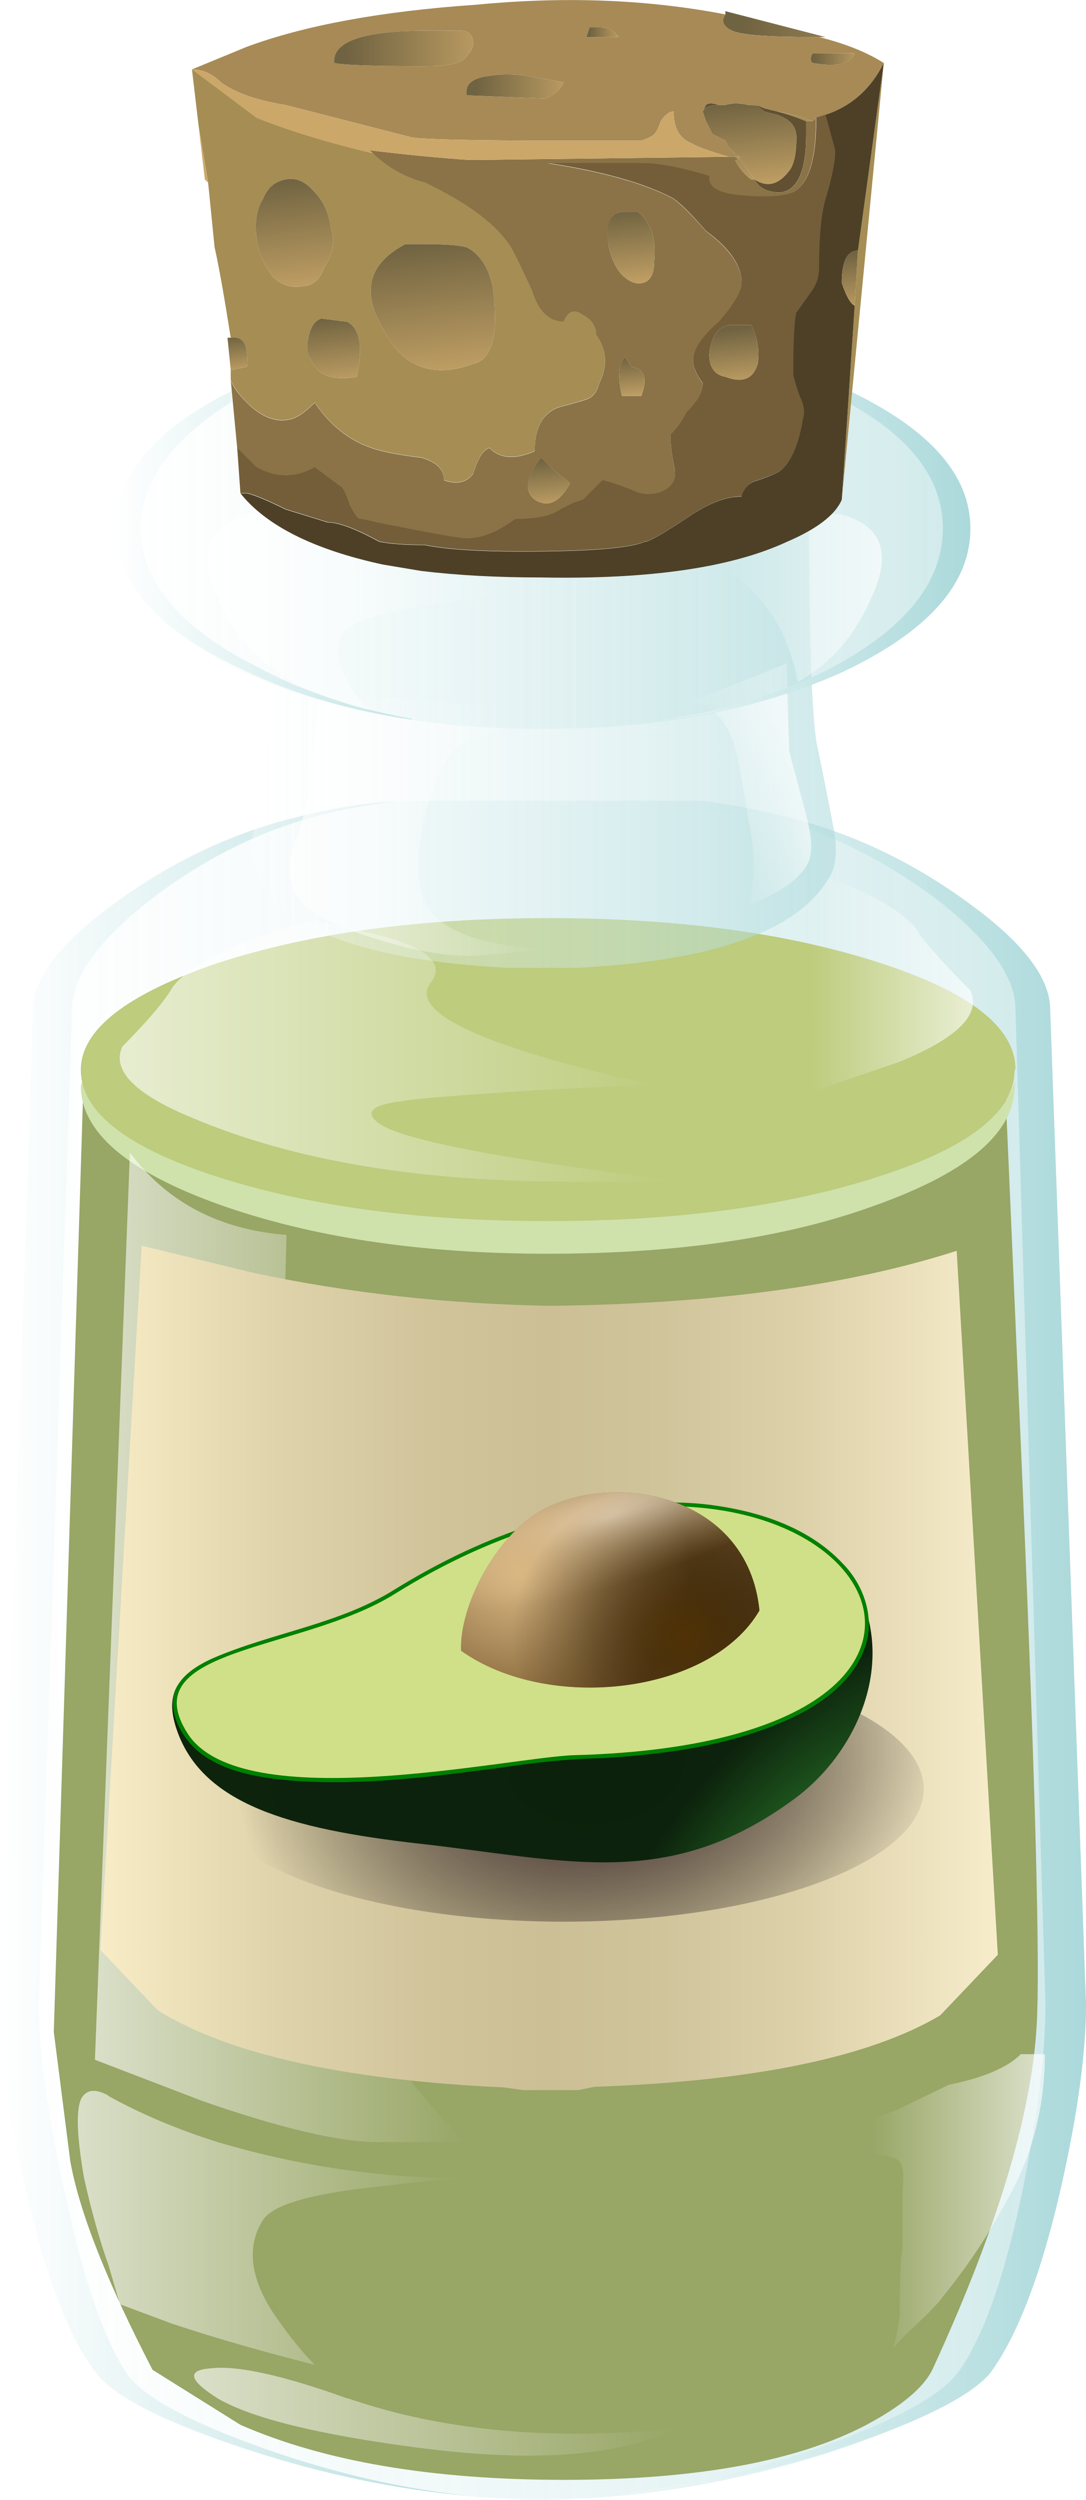 <?xml version="1.0" encoding="utf-8"?>
<!-- Generator: Adobe Illustrator 25.0.0, SVG Export Plug-In . SVG Version: 6.00 Build 0)  -->
<svg version="1.1"
	 id="svg2" xmlns:cc="http://creativecommons.org/ns#" xmlns:dc="http://purl.org/dc/elements/1.1/" xmlns:inkscape="http://www.inkscape.org/namespaces/inkscape" xmlns:ns1="http://sozi.baierouge.fr" xmlns:rdf="http://www.w3.org/1999/02/22-rdf-syntax-ns#" xmlns:sodipodi="http://sodipodi.sourceforge.net/DTD/sodipodi-0.dtd"
	 xmlns="http://www.w3.org/2000/svg" xmlns:xlink="http://www.w3.org/1999/xlink" x="0px" y="0px" viewBox="0 0 369.5 849.8"
	 style="enable-background:new 0 0 369.5 849.8;" xml:space="preserve">
<style type="text/css">
	.st0{fill-rule:evenodd;clip-rule:evenodd;fill:url(#path11_1_);}
	.st1{fill-rule:evenodd;clip-rule:evenodd;fill:#98A666;}
	.st2{fill-rule:evenodd;clip-rule:evenodd;fill:#CFE2AB;}
	.st3{fill-rule:evenodd;clip-rule:evenodd;fill:#BDCC7D;}
	.st4{fill-rule:evenodd;clip-rule:evenodd;fill:url(#path100_1_);}
	.st5{fill-rule:evenodd;clip-rule:evenodd;fill:url(#path107_1_);}
	.st6{fill-rule:evenodd;clip-rule:evenodd;fill:url(#path114_1_);}
	.st7{fill-rule:evenodd;clip-rule:evenodd;fill:url(#path121_1_);}
	.st8{fill-rule:evenodd;clip-rule:evenodd;fill:url(#path128_1_);}
	.st9{fill-rule:evenodd;clip-rule:evenodd;fill:url(#path135_1_);}
	.st10{fill-rule:evenodd;clip-rule:evenodd;fill:url(#path142_1_);}
	.st11{fill-rule:evenodd;clip-rule:evenodd;fill:url(#path149_1_);}
	.st12{fill-rule:evenodd;clip-rule:evenodd;fill:url(#path156_1_);}
	.st13{fill-rule:evenodd;clip-rule:evenodd;fill:url(#path163_1_);}
	.st14{fill-rule:evenodd;clip-rule:evenodd;fill:url(#path170_1_);}
	.st15{fill-rule:evenodd;clip-rule:evenodd;fill:url(#path177_1_);}
	.st16{fill-rule:evenodd;clip-rule:evenodd;fill:url(#path184_1_);}
	.st17{fill-rule:evenodd;clip-rule:evenodd;fill:url(#path191_1_);}
	.st18{fill-rule:evenodd;clip-rule:evenodd;fill:url(#path198_1_);}
	.st19{fill-rule:evenodd;clip-rule:evenodd;fill:url(#path205_1_);}
	.st20{fill-rule:evenodd;clip-rule:evenodd;fill:url(#path212_1_);}
	.st21{fill-rule:evenodd;clip-rule:evenodd;fill:#A78A56;}
	.st22{fill-rule:evenodd;clip-rule:evenodd;fill:url(#path221_1_);}
	.st23{fill-rule:evenodd;clip-rule:evenodd;fill:url(#path228_1_);}
	.st24{fill-rule:evenodd;clip-rule:evenodd;fill:#615031;}
	.st25{fill-rule:evenodd;clip-rule:evenodd;fill:#8B7347;}
	.st26{fill-rule:evenodd;clip-rule:evenodd;fill:#A58D54;}
	.st27{fill-rule:evenodd;clip-rule:evenodd;fill:url(#path241_1_);}
	.st28{fill-rule:evenodd;clip-rule:evenodd;fill:#735E39;}
	.st29{fill-rule:evenodd;clip-rule:evenodd;fill:#4D4027;}
	.st30{fill-rule:evenodd;clip-rule:evenodd;fill:url(#path252_1_);}
	.st31{fill-rule:evenodd;clip-rule:evenodd;fill:#CBA769;}
	.st32{fill-rule:evenodd;clip-rule:evenodd;fill:url(#path261_1_);}
	.st33{fill-rule:evenodd;clip-rule:evenodd;fill:url(#path268_1_);}
	.st34{fill-rule:evenodd;clip-rule:evenodd;fill:url(#path275_1_);}
	.st35{fill-rule:evenodd;clip-rule:evenodd;fill:url(#path282_1_);}
	.st36{fill-rule:evenodd;clip-rule:evenodd;fill:url(#path289_1_);}
	.st37{fill-rule:evenodd;clip-rule:evenodd;fill:url(#path296_1_);}
	.st38{fill-rule:evenodd;clip-rule:evenodd;fill:url(#path303_1_);}
	.st39{fill-rule:evenodd;clip-rule:evenodd;fill:url(#path310_1_);}
	.st40{fill-rule:evenodd;clip-rule:evenodd;fill:url(#path317_1_);}
	.st41{fill-rule:evenodd;clip-rule:evenodd;fill:url(#path324_1_);}
	.st42{fill-rule:evenodd;clip-rule:evenodd;fill:url(#path331_1_);}
	.st43{fill-rule:evenodd;clip-rule:evenodd;fill:url(#path352_1_);}
	.st44{fill-rule:evenodd;clip-rule:evenodd;fill:url(#path3607_1_);}
	.st45{opacity:0.99;fill-rule:evenodd;clip-rule:evenodd;fill:#0C220C;enable-background:new    ;}
	.st46{opacity:0.99;fill-rule:evenodd;clip-rule:evenodd;fill:#008000;enable-background:new    ;}
	.st47{opacity:0.99;fill-rule:evenodd;clip-rule:evenodd;fill:url(#path3597_1_);enable-background:new    ;}
	.st48{fill-rule:evenodd;clip-rule:evenodd;fill:#D0E088;}
	
		.st49{opacity:0.99;fill-rule:evenodd;clip-rule:evenodd;fill:#D9F362;filter:url(#Adobe_OpacityMaskFilter);enable-background:new    ;}
	.st50{mask:url(#mask3447_2_);fill:none;stroke:#00FD0A;stroke-width:16.359;stroke-linecap:round;stroke-linejoin:round;}
	.st51{fill-rule:evenodd;clip-rule:evenodd;fill:#755423;}
	.st52{fill-rule:evenodd;clip-rule:evenodd;fill:url(#path3633_1_);}
	.st53{fill-rule:evenodd;clip-rule:evenodd;fill:url(#path3815_1_);}
	.st54{fill-rule:evenodd;clip-rule:evenodd;fill:url(#path3623_1_);}
	.st55{fill-rule:evenodd;clip-rule:evenodd;fill:url(#path3861_1_);}
</style>
<sodipodi:namedview  bordercolor="#666666" borderopacity="1" gridtolerance="10" guidetolerance="10" id="namedview369" inkscape:current-layer="svg2" inkscape:cx="8.408" inkscape:cy="19.320253" inkscape:pageopacity="0" inkscape:pageshadow="2" inkscape:window-height="645" inkscape:window-maximized="0" inkscape:window-width="785" inkscape:window-x="0" inkscape:window-y="0" inkscape:zoom="6.1077403" objecttolerance="10" pagecolor="#ffffff" showgrid="false">
	</sodipodi:namedview>
<linearGradient id="path11_1_" gradientUnits="userSpaceOnUse" x1="569.919" y1="948.595" x2="992.168" y2="948.595" gradientTransform="matrix(0.85 0 0 0.85 -482.1 -245.306)">
	<stop  offset="0" style="stop-color:#FFFFFF;stop-opacity:0.298"/>
	<stop  offset="1" style="stop-color:#ABD9DB;stop-opacity:0.549"/>
</linearGradient>
<path id="path11" inkscape:connector-curvature="0" class="st0" d="M326.5,304.9c20.6,14.3,30.8,27.1,30.8,38.3l12.2,338.3
	c0,15.6-2.8,36.2-8.4,61.7c-6.8,29.9-15,51.1-24.3,63.6c-6.9,8.1-25.2,17.2-55.2,27.1c-33.6,10.6-67,15.9-100,15.9
	c-31.8-0.6-63.9-6.2-96.3-16.8c-28.6-9.3-46-18.1-52.3-26.2c-9.2-11.8-17.4-33-24.2-63.6c-5.5-24.9-8.4-45.5-8.4-61.7l11.2-338.3
	c0-11.2,10.3-24,30.9-38.3c18.7-13.1,38.3-22.1,58.9-27.1c12.5-3.1,22.4-5,29.9-5.6H238c7.5,0.6,17.4,2.5,29.9,5.6
	c20.5,5,40.2,14,58.8,27.1L326.5,304.9L326.5,304.9z"/>
<path id="path18" inkscape:connector-curvature="0" class="st1" d="M310.6,380.6c16.2-8.1,26.5-15.9,30.9-23.4l6.5,149.5
	c4.4,102.7,5.9,163.4,4.7,182.1c-1.8,30.6-13.7,69.5-35.5,116.8c-3.1,6.2-10.6,12.4-22.4,18.7C271.2,836.7,236.9,843,192,843
	s-81.6-6.2-110.2-18.7l-29.9-18.7c-15.5-29.9-24.9-53.6-28-71l-5.6-43.9l10.3-329l26.2,20.5c28,13.7,67.3,20.6,117.7,20.6
	c59.8,0,105.9-7.5,138.3-22.4L310.6,380.6z"/>
<path id="path20" inkscape:connector-curvature="0" class="st2" d="M345.2,366.5v2.8c0,15.6-15.6,29-46.7,40.2
	c-30.3,11.2-67.7,16.7-112.2,16.7c-43.5,0-80.9-5.7-112.2-16.9c-31-11.2-46.6-24.6-46.6-40.2l0.9-2.9c2.6,13.7,19.1,25.2,49.5,34.6
	c30.3,9.3,66.9,14,108.4,14c42.4,0,79-4.6,109.5-14c30.6-9.3,47.1-20.9,49.6-34.5L345.2,366.5z"/>
<path id="path27" inkscape:connector-curvature="0" class="st3" d="M345.2,363.7c0,14.3-15.6,26.5-46.7,36.4
	c-31,10-68.4,15-112.2,15c-43.5,0-80.9-5-112.2-15c-31-10-46.6-22.1-46.6-36.4c0-13.7,15.6-25.8,46.8-36.4
	c31.2-10.1,68.5-15.2,112.2-15.2s81,5,112.2,15s46.8,22.1,46.8,36.5L345.2,363.7z"/>
<linearGradient id="path100_1_" gradientUnits="userSpaceOnUse" x1="605.547" y1="947.418" x2="754.017" y2="947.418" gradientTransform="matrix(0.85 0 0 0.85 -482.1 -245.306)">
	<stop  offset="0" style="stop-color:#FFFFFF;stop-opacity:0.639"/>
	<stop  offset="1" style="stop-color:#FFFFFF;stop-opacity:0"/>
</linearGradient>
<path id="path100" inkscape:connector-curvature="0" class="st4" d="M44.2,391.8c12.5,16.8,30.3,26.2,53.3,28l-0.9,32.7
	c-1.9,29.9-5,64.2-9.3,102.8c-4.4,38.7,6.2,79.2,31.8,121.5c12.5,21.2,25.7,38.3,39.4,51.4h-29.9c-13.1,0-33-4.7-59.8-14l-36.5-14
	L44.2,391.8L44.2,391.8z"/>
<linearGradient id="path107_1_" gradientUnits="userSpaceOnUse" x1="567.5" y1="948.007" x2="781.263" y2="948.007" gradientTransform="matrix(0.85 0 0 0.85 -482.1 -245.306)">
	<stop  offset="0" style="stop-color:#FFFFFF"/>
	<stop  offset="1" style="stop-color:#ABD9DB"/>
</linearGradient>
<path id="path107" inkscape:connector-curvature="0" class="st5" d="M101.3,277.7c11.9-3,22.9-4.7,33.2-5.1
	c-8.1,0.7-17.3,2.3-27.6,5.1c-18.7,5-36.9,14-54.3,27.1c-18.7,14.3-28.1,27.1-28.1,38.3L13.2,681.5c0,15.6,2.8,36.2,8.4,61.7
	c6.2,29.9,13.3,51.1,21.5,63.6c5.6,8.1,21.8,16.8,48.6,26.2c22.9,7.9,45.4,13.1,67.7,15.4c-24.6-2.1-49.4-7.3-74.3-15.4
	c-28.6-9.3-46.1-18.1-52.3-26.2c-9.3-11.8-17.4-33-24.3-63.6C2.8,718.3,0,697.7,0,681.5l11.2-338.3c0-11.2,10.3-24,30.8-38.3
	c18.7-13.1,38.3-22.1,58.9-27.1h0.4V277.7z"/>
<linearGradient id="path114_1_" gradientUnits="userSpaceOnUse" x1="785.002" y1="947.948" x2="1001.625" y2="947.948" gradientTransform="matrix(0.85 0 0 0.85 -482.1 -245.306)">
	<stop  offset="0" style="stop-color:#FFFFFF"/>
	<stop  offset="1" style="stop-color:#ABD9DB"/>
</linearGradient>
<path id="path114" inkscape:connector-curvature="0" class="st6" d="M235.4,272.6c9.9,0.5,20.6,2.2,32.2,5.1
	c20.6,5,40.2,14,58.9,27.1c20.6,14.3,30.8,27.1,30.8,38.3l12.2,338.3c0,15.6-2.6,36.2-8.4,61.7c-6.8,29.9-15,51.1-24.2,63.6
	c-6.8,8.1-24.6,16.8-53.2,26.2c-25.9,8.1-51.5,13.3-76.6,15.4c22.7-2.3,45.7-7.5,69.2-15.4c26.8-9.3,43.3-18.1,49.5-26.2
	c8.7-11.8,16.2-33,22.4-63.6c5-24.9,7.5-45.5,7.5-61.7l-10.2-338.3c0-11.2-9.3-24-28-38.3c-18-13.1-36.4-22.1-55.1-27.1
	c-9.4-2.8-18.3-4.5-26.7-5.1L235.4,272.6L235.4,272.6z"/>
<linearGradient id="path121_1_" gradientUnits="userSpaceOnUse" x1="614.643" y1="708.83" x2="837.643" y2="708.83" gradientTransform="matrix(0.85 0 0 0.85 -482.1 -245.306)">
	<stop  offset="0" style="stop-color:#FFFFFF;stop-opacity:0.639"/>
	<stop  offset="1" style="stop-color:#FFFFFF;stop-opacity:0"/>
</linearGradient>
<path id="path121" inkscape:connector-curvature="0" class="st7" d="M230.3,401.7h-36.4c-51.1,0-93.8-7.1-128-21.5
	c-19.9-8.1-28-16.3-24.3-24.4c8.7-8.8,14.3-15.4,16.8-19.7c3.7-5.6,12.8-11.2,27.1-16.8c7.5-2.5,14.3-4.6,20.6-6.6l24.4,5.6
	c15.6,4.4,20.9,9.7,16,15.8c-7.5,10,17.4,21.6,74.8,34.6l-38.3,1.9c-28.7,1.8-43.9,3.1-45.8,3.7c-10.6,1.2-13.4,3.7-8.4,7.5
	c7.5,5.6,41.4,12.2,101.8,19.6L230.3,401.7z"/>
<linearGradient id="path128_1_" gradientUnits="userSpaceOnUse" x1="645.352" y1="1253.105" x2="837.783" y2="1253.105" gradientTransform="matrix(0.85 0 0 0.85 -482.1 -245.306)">
	<stop  offset="0" style="stop-color:#FFFFFF;stop-opacity:0.639"/>
	<stop  offset="1" style="stop-color:#FFFFFF;stop-opacity:0"/>
</linearGradient>
<path id="path128" inkscape:connector-curvature="0" class="st8" d="M118.1,815.2c32.4,11.2,69.8,14.6,112.2,10.3
	c-19.4,9.5-48.6,11.7-87.9,6.6c-33.6-4.4-56.4-9.9-68.2-16.7c-9.9-6.2-10.8-9.7-2.6-10.3c8.8-1.1,24.3,2.2,46.8,10.3L118.1,815.2z"
	/>
<linearGradient id="path135_1_" gradientUnits="userSpaceOnUse" x1="-4503.955" y1="-1347.558" x2="-4441.278" y2="-1347.558" gradientTransform="matrix(-0.85 0 0 -0.85 -3499.271 -812.574)">
	<stop  offset="0" style="stop-color:#FFFFFF;stop-opacity:0.639"/>
	<stop  offset="1" style="stop-color:#FFFFFF;stop-opacity:0"/>
</linearGradient>
<path id="path135" inkscape:connector-curvature="0" class="st9" d="M312.5,317c3.1,4.4,9,11,17.7,19.7c3.7,8.1-4.4,16.2-24.3,24.3
	l-32.7,11.2c5-13.9,5-27.9,0-42.2c-5-14.3-13.7-25.3-26.2-32.8l18.7-3.7l20.6,6.5c13.6,5.6,22.4,11.2,26.2,16.8L312.5,317z"/>
<linearGradient id="path142_1_" gradientUnits="userSpaceOnUse" x1="598.509" y1="1179.575" x2="752.427" y2="1179.575" gradientTransform="matrix(0.85 0 0 0.85 -482.1 -245.306)">
	<stop  offset="0" style="stop-color:#FFFFFF;stop-opacity:0.639"/>
	<stop  offset="1" style="stop-color:#FFFFFF;stop-opacity:0"/>
</linearGradient>
<path id="path142" inkscape:connector-curvature="0" class="st10" d="M36.7,712.4c11.2,6.2,23.7,11.5,37.4,15.8
	c27.4,8.1,55.2,12.2,83.2,12.2c-13.7,1.2-25.5,2.5-35.5,3.7c-19.3,2.5-30.2,6.2-32.7,11.2c-5.5,9.3-3.7,20.6,5.7,33.6
	c4.4,6.2,8.5,11.2,12.3,15c-17.4-4.4-33.6-9-48.6-14l-17.7-6.6l-3.8-13c-3.1-8.7-5.9-18.7-8.4-29.9c-2.5-14.3-2.8-23.4-0.9-27.1
	c1.8-3.1,4.9-3.3,9.3-0.9L36.7,712.4z"/>
<linearGradient id="path149_1_" gradientUnits="userSpaceOnUse" x1="-4532.545" y1="-1836.382" x2="-4465.468" y2="-1836.382" gradientTransform="matrix(-0.85 0 0 -0.85 -3499.271 -812.574)">
	<stop  offset="0" style="stop-color:#FFFFFF;stop-opacity:0.639"/>
	<stop  offset="1" style="stop-color:#FFFFFF;stop-opacity:0"/>
</linearGradient>
<path id="path149" inkscape:connector-curvature="0" class="st11" d="M347.1,698.3h8.4c0,19.4-5,37.1-15,53.3
	c-5,9.3-11.5,19-19.6,29c-1.8,2.6-6.2,7-13,13.2c-1.5,1.7-3.1,3.3-4.2,4.6c1.1-3.1,1.8-6.8,2.4-11.2c0-11.2,0.3-18.9,0.9-23.3v-18.7
	c0.6-5.5,0.3-9-0.9-10.3c-0.6-1.1-3.7-2.2-9.4-2.7c-13.7,1.3-24,1.3-30.8,0c4.4-3.1,10.9-5.9,19.6-8.4c4.4-1.3,11-3.4,19.7-6.6
	l17.6-8.5c11.9-2.4,19.9-5.9,24.3-10.2V698.3z"/>
<linearGradient id="path156_1_" gradientUnits="userSpaceOnUse" x1="668.664" y1="562.301" x2="895.623" y2="562.301" gradientTransform="matrix(0.85 0 0 0.85 -482.1 -245.306)">
	<stop  offset="0" style="stop-color:#FFFFFF;stop-opacity:0.298"/>
	<stop  offset="1" style="stop-color:#ABD9DB;stop-opacity:0.549"/>
</linearGradient>
<path id="path156" inkscape:connector-curvature="0" class="st12" d="M177,136.6l7.5,0.9l7.5-0.9c23.7,0,43.6,2.8,59.8,8.4
	c15.6,5.6,23.4,12.1,23.4,19.6c0,49.2,0.9,78.8,2.8,88.8c1.9,8.7,3.7,18.1,5.6,28c1.3,6.8,0.9,12.1-0.9,15.9
	c-10,18.7-38.6,29.2-86,31.7h-24.3c-48.6-2.6-77-13.2-85-31.9c-1.9-3.7-2.2-9-0.9-15.9c1.9-10,3.4-19.3,4.7-28
	c1.9-10,2.8-39.6,2.8-88.8c0-7.5,7.8-14.1,23.4-19.7c16.2-5.6,36.1-8.4,59.8-8.4L177,136.6z"/>
<linearGradient id="path163_1_" gradientUnits="userSpaceOnUse" x1="684.938" y1="618.382" x2="785.002" y2="618.382" gradientTransform="matrix(0.85 0 0 0.85 -482.1 -245.306)">
	<stop  offset="0" style="stop-color:#FFFFFF;stop-opacity:0.639"/>
	<stop  offset="1" style="stop-color:#FFFFFF;stop-opacity:0"/>
</linearGradient>
<path id="path163" inkscape:connector-curvature="0" class="st13" d="M105,271.2l3.7-35.5l66.4,4.7c-2.5,5-7.5,8.7-15,11.2
	c-5.6,1.3-10.3,8.1-14,20.6c-3.7,11.8-4.7,22.1-2.8,30.8c2.5,11.9,17.1,18.4,43.9,19.7l-20.6,1.8c-10,1.3-22.1-0.3-36.5-4.7
	c-15-4.4-24.4-9-28.1-14c-3.1-3.7-4.2-8.7-2.9-15c2.5-7.5,4.4-14,5.6-19.6L105,271.2z"/>
<linearGradient id="path170_1_" gradientUnits="userSpaceOnUse" x1="-4020.141" y1="-2037.623" x2="-3984.337" y2="-2037.623" gradientTransform="matrix(-0.809 0.261 -0.261 -0.809 -3513.597 -335.669)">
	<stop  offset="0" style="stop-color:#FFFFFF;stop-opacity:0.639"/>
	<stop  offset="1" style="stop-color:#FFFFFF;stop-opacity:0"/>
</linearGradient>
<path id="path170" inkscape:connector-curvature="0" class="st14" d="M267.6,225.4l0.9,29.9l5.7,21.5c2.4,8.7,2.4,14.6,0,17.8
	c-3.1,5-9.7,9.3-19.6,13.1c2.5-8.7,2.5-18.4,0-29c-1.8-11.7-3.4-20.2-4.6-25.1c-3.1-9.3-8.1-14.3-15-15l32.8-13.1L267.6,225.4z"/>
<linearGradient id="path177_1_" gradientUnits="userSpaceOnUse" x1="613.647" y1="512.301" x2="954.965" y2="512.301" gradientTransform="matrix(0.85 0 0 0.85 -482.1 -245.306)">
	<stop  offset="0" style="stop-color:#FFFFFF;stop-opacity:0.298"/>
	<stop  offset="1" style="stop-color:#ABD9DB;stop-opacity:0.549"/>
</linearGradient>
<path id="path177" inkscape:connector-curvature="0" class="st15" d="M289.1,132.9c27.4,13.1,41.1,28.6,41.1,46.7
	c0,18.7-14.3,34.9-43,48.6c-28.7,13.1-62.9,19.6-102.8,19.6s-74.1-6.6-102.8-19.7c-28-13.7-42.1-29.9-42.1-48.6
	c0-18,13.1-33.6,39.3-46.7l0.9,7.5v0.9l0.9,10.1v0.9l0.9,13.1v0.9l0.9,1.8l7.5,7.5h0.9l2.9,1.9l0.9,0.9l11.2,5.6l5.5,1.9h1.9
	l8.4,2.8l6.5,0.9l10.3,2.8h3.7l8.4,0.9l3.7,0.9l10.3,1h3.7c6.8,0,12.1,0.3,15.8,0.9c36.1,0.7,63.8-3.7,83.1-13.1
	c10-4.3,16.3-9,18.7-14v-7.5l3-28.9L289.1,132.9z"/>
<linearGradient id="path184_1_" gradientUnits="userSpaceOnUse" x1="784.562" y1="510.889" x2="955.661" y2="510.889" gradientTransform="matrix(0.85 0 0 0.85 -482.1 -245.306)">
	<stop  offset="0" style="stop-color:#FFFFFF"/>
	<stop  offset="1" style="stop-color:#ABD9DB"/>
</linearGradient>
<path id="path184" inkscape:connector-curvature="0" class="st16" d="M287.2,228.2c-18.6,8.5-39.6,14.1-63.1,16.8
	c20.9-3,39.8-8.7,56.5-16.8c26.8-13.7,40.2-29.9,40.2-48.6c0-16.8-11-31.1-32.8-43l1-3.7c27.4,13.1,41.1,28.7,41.1,46.7
	C330.3,198.3,315.9,214.5,287.2,228.2L287.2,228.2z"/>
<linearGradient id="path191_1_" gradientUnits="userSpaceOnUse" x1="613.463" y1="510.654" x2="777.305" y2="510.654" gradientTransform="matrix(0.85 0 0 0.85 -482.1 -245.306)">
	<stop  offset="0" style="stop-color:#FFFFFF"/>
	<stop  offset="1" style="stop-color:#ABD9DB"/>
</linearGradient>
<path id="path191" inkscape:connector-curvature="0" class="st17" d="M140,244.6c-22.5-3.3-42.6-9.4-60.3-18.3
	c-26.8-13.1-40.2-28.6-40.2-46.7s13.1-33.6,39.3-46.7v3.7c-20.6,13-30.9,27.3-30.9,42.9c0,18,13,33.6,38.5,46.6
	c15.6,8.6,33.5,14.6,53.8,18.3L140,244.6z"/>
<linearGradient id="path198_1_" gradientUnits="userSpaceOnUse" x1="650.85" y1="533.372" x2="766.309" y2="533.372" gradientTransform="matrix(0.85 0 0 0.85 -482.1 -245.306)">
	<stop  offset="0" style="stop-color:#FFFFFF;stop-opacity:0.639"/>
	<stop  offset="1" style="stop-color:#FFFFFF;stop-opacity:0"/>
</linearGradient>
<path id="path198" inkscape:connector-curvature="0" class="st18" d="M168.6,195.5l0.9,6.6c-12.4,1.9-22.4,3.4-29.9,4.7
	c-13.7,2.5-21.5,5.6-23.4,9.3c-3.1,6.8,0,15.3,9.3,25.2c-1.9,0-7.5-1.8-16.8-5.6c-16.8-6.2-28.4-17.2-34.6-32.7
	c-6.8-15-3.3-24.3,10.3-28c2-0.6,5.1,0.3,9.5,2.8c7.5,3.7,15.8,7.3,25.3,10.3c18.7,6.8,35.2,9.5,49.6,7.5L168.6,195.5z"/>
<linearGradient id="path205_1_" gradientUnits="userSpaceOnUse" x1="919.814" y1="527.784" x2="857.796" y2="527.784" gradientTransform="matrix(0.85 0 0 0.85 -482.1 -245.306)">
	<stop  offset="0" style="stop-color:#FFFFFF;stop-opacity:0.639"/>
	<stop  offset="1" style="stop-color:#FFFFFF;stop-opacity:0"/>
</linearGradient>
<path id="path205" inkscape:connector-curvature="0" class="st19" d="M286.3,174.9c13.7,3.7,17.2,13.1,10.3,28
	c-5.6,13.1-14,22.7-25.2,29c-3.3-18.7-13-32.4-29-41.1l9.2-2.8c8.7-3.1,17.2-6.6,25.2-10.3c3.7-2.5,6.8-3.4,9.3-2.8L286.3,174.9z"/>
<linearGradient id="path212_1_" gradientUnits="userSpaceOnUse" x1="-3877.537" y1="-242.977" x2="-3803.864" y2="-242.977" gradientTransform="matrix(-1 0 0 -1 -3551.043 -234.778)">
	<stop  offset="0" style="stop-color:#C1A064"/>
	<stop  offset="1" style="stop-color:#706341"/>
</linearGradient>
<path id="path212" inkscape:connector-curvature="0" class="st20" d="M278.7,12.6h-1.1c-16.1,0-25.6-0.7-28.6-2.2s-3.7-3.3-2.2-5.5
	V3.8l34.1,8.8H278.7z"/>
<path id="path214" inkscape:connector-curvature="0" class="st21" d="M65.3,23.6L84,15.9c19.8-7.3,45.8-12.1,78.1-14.3
	c30.1-2.9,58.3-1.8,84.7,3.3c-1.5,2.2-0.7,4,2.2,5.5s12.4,2.2,28.6,2.2h1.1c8.8,2.2,16.1,5.1,22,8.8c-4.4,8.8-11,14.7-19.8,17.6
	l-3.3,1.1l-1.1,1.1c-3.7-1.5-7.7-2.6-12.1-3.3l-4.4-1.1c-1.4-0.7-2.9-1.1-4.4-1.1h-1.1c-2.9-0.7-5.5-0.7-7.7,0h-2.2
	c-2.2-0.7-3.7-0.7-4.4,0l-1.1,2.2l1.1,3.3l2.2,4.4l4.4,2.2l1.1,2.2l2.2,2.2c0.7,0.7,1.5,1.1,2.2,1.1h-4.4
	c-7.3-2.2-11.4-3.7-12.1-4.4c-4.4-1.5-6.6-5.1-6.6-11c-1.5,0-2.9,1.1-4.4,3.3c-0.7,2.2-1.5,3.7-2.2,4.4s-2.2,1.5-4.4,2.2h-27.5
	c-29.3,0-46.2-0.4-50.6-1.1l-42.9-11c-9.5-1.5-16.9-4-22-7.7C72.3,25.1,69,23.6,65.3,23.6z M276.5,18.1c-0.7,1.5-0.7,2.6,0,3.3
	c8,1.5,12.8,0.4,14.3-3.3H276.5z M210.5,12.6c-1.5-2.2-3.7-3.3-6.6-3.3h-3.3l-1.1,3.3H210.5z M166.5,25.8c-5.9,0.7-8.4,2.9-7.7,6.6
	l26.4,1.1c2.9-0.7,5.1-2.6,6.6-5.5l-12.1-2.2C174.6,25.1,170.2,25.1,166.5,25.8z M145.6,10.4c-22,0-32.6,3.7-31.9,11
	c2.9,0.7,13.2,1.1,30.8,1.1c6.6,0,11-0.7,13.2-2.2c2.2-2.2,3.3-4,3.3-5.5c0-2.9-1.5-4.4-4.4-4.4H145.6z"/>
<linearGradient id="path221_1_" gradientUnits="userSpaceOnUse" x1="-3844.549" y1="-254.852" x2="-3828.055" y2="-254.852" gradientTransform="matrix(-1 0 0 -1 -3551.043 -234.778)">
	<stop  offset="0" style="stop-color:#C1A064"/>
	<stop  offset="1" style="stop-color:#706341"/>
</linearGradient>
<path id="path221" inkscape:connector-curvature="0" class="st22" d="M276.5,18.1h14.3c-1.5,3.7-6.2,4.8-14.3,3.3
	C275.7,20.7,275.7,19.6,276.5,18.1z"/>
<linearGradient id="path228_1_" gradientUnits="userSpaceOnUse" x1="-1963.591" y1="1691.389" x2="-1933.726" y2="1691.389" gradientTransform="matrix(-0.11 -0.994 0.994 -0.11 -1639.779 -1701.955)">
	<stop  offset="0" style="stop-color:#C1A064"/>
	<stop  offset="1" style="stop-color:#706341"/>
</linearGradient>
<path id="path228" inkscape:connector-curvature="0" class="st23" d="M255.6,35.7c1.5,0.1,3,0.8,4.4,2.2l4.4,1.1
	c4.4,1.5,6.6,4,6.6,7.7c0,5.1-0.7,8.8-2.2,11c-3.7,5.1-7.7,6.2-12.1,3.3l-5.5-7.7h1.1c-0.8,0-1.5-0.4-2.2-1.1l-2.2-2.2l-1.1-2.2
	l-4.4-2.2l-2.2-4.4l-1.1-3.3c0.8-1.5,2.6-2.2,5.5-2.2h2.2c2.2-0.7,4.8-0.7,7.7,0C254.5,35.7,255.6,35.7,255.6,35.7z"/>
<path id="path230" inkscape:connector-curvature="0" class="st24" d="M239.1,37.9l1.1-2.2c0.7-0.7,2.2-0.7,4.4,0
	C241.7,35.7,239.8,36.4,239.1,37.9z M264.4,37.9c2.9,0.7,6.2,1.8,9.9,3.3v4.4c0,12.4-2.9,19.1-8.8,19.8c-4.4,0-7.3-1.5-8.8-4.4
	c4.4,2.9,8.4,1.8,12.1-3.3c1.5-2.2,2.2-5.9,2.2-11c0-3.7-2.2-6.2-6.6-7.7l-4.4-1.1c-1.4-1.4-2.9-2.1-4.4-2.2c1.5,0,3,0.4,4.4,1.1
	C260,36.8,264.4,37.9,264.4,37.9z"/>
<path id="path232" inkscape:connector-curvature="0" class="st25" d="M274.3,41.2h2.2l1.1-1.1v1.1c0,13.2-2.6,21.3-7.7,24.2
	c-3.7,1.5-9.5,1.8-17.6,1.1c-8.1-0.7-11.7-2.9-11-6.6c-9.5-2.9-17.2-4.4-23.1-4.4h-31.9c19,2.9,33.4,7,42.9,12.1
	c2.9,2.2,6.6,5.9,11,11c8,5.9,12.1,11.7,12.1,17.6c0,2.9-2.6,7.3-7.7,13.2c-5.9,5.1-8.8,9.5-8.8,13.2c0,2.2,1.1,4.8,3.3,7.7
	c0,2.9-1.8,6.2-5.5,9.9c-1.5,2.9-3.3,5.5-5.5,7.7c0,2.9,0.4,6.2,1.1,9.9c1.5,5.1-0.4,8.4-5.5,9.9c-2.9,0.7-5.9,0.4-8.8-1.1
	c-3.7-1.5-6.9-2.6-9.9-3.3l-6.6,6.6l-3.3,1.1l-4.4,2.2c-2.9,2.2-8.1,3.3-15.4,3.3c-5.9,4.4-11.4,6.6-16.5,6.6
	c-2.2,0-12.4-1.8-30.8-5.5c-2.9-0.7-4.8-1.1-5.5-1.1s-1.8-1.5-3.3-4.4c-1.5-4.4-2.6-6.6-3.3-6.6l-8.8-6.6c-6.6,3.7-13.2,3.7-19.8,0
	l-6.6-6.6l-2.2-23.1c0.7,2.2,2.6,4.8,5.5,7.7c5.1,5.1,10.3,7,15.4,5.5c2.2-0.7,4.8-2.6,7.7-5.5c5.9,8.8,13.6,14.3,23.1,16.5
	c2.9,0.7,7.3,1.5,13.2,2.2c5.1,1.5,7.7,4,7.7,7.7c4.4,1.5,7.7,0.7,9.9-2.2c1.5-5.1,3.3-8.1,5.5-8.8c3.7,3.7,8.8,4,15.4,1.1
	c0-8.8,3.3-13.9,9.9-15.4c2.9-0.7,5.5-1.5,7.7-2.2s3.7-2.6,4.4-5.5c2.9-5.9,2.6-11.4-1.1-16.5c0-2.9-1.5-5.1-4.4-6.6
	c-2.9-2.2-5.1-1.5-6.6,2.2c-5.1,0-8.8-3.7-11-11c-4.4-9.5-7-14.7-7.7-15.4c-5.1-7.3-14.7-14.3-28.6-20.9c-5.9-1.5-11.4-4.4-16.5-8.8
	l-1.1-1.1l-1.1-1.1c12.5,1.5,23.8,2.6,34.1,3.3l88-1.1h2.2l1.1,1.1h-1.1c1.5,2.9,3.3,5.1,5.5,6.6h1.1c1.5,2.9,4.4,4.4,8.8,4.4
	c5.9-0.7,8.8-7.3,8.8-19.8C274.3,45.6,274.3,41.2,274.3,41.2z M212.7,72c-5.1,0-6.9,4-5.5,12.1c1.5,6.6,4.4,10.6,8.8,12.1
	c4.4,0.7,6.6-1.8,6.6-7.7c0.7-7.3-1.1-12.8-5.5-16.5H212.7z M184.1,155.5c-5.1,6.6-5.9,11.4-2.2,14.3c4.4,2.9,8.4,1.1,12.1-5.5
	c-0.7-0.7-2.6-2.2-5.5-4.4L184.1,155.5z M211.6,134.6h6.6c2.2-5.9,1.1-9.2-3.3-9.9l-2.2-3.3C210.5,123.7,210.1,128,211.6,134.6z"/>
<path id="path234" inkscape:connector-curvature="0" class="st26" d="M276.5,41.2h-2.2c-3.7-1.5-7-2.6-9.9-3.3
	C268.8,38.6,272.8,39.7,276.5,41.2z M78.5,129.1v-3.3l5.5-1.1c0.7-7.3-1.1-10.6-5.5-9.9c-2.2-13.9-4-24.2-5.5-30.8l-2.2-22
	l-3.3-19.8l-2.2-18.7l22,16.5c11,4.4,24.2,8.4,39.6,12.1l1.1,1.1c5.1,4.4,10.6,7.3,16.5,8.8c13.9,6.6,23.4,13.6,28.6,20.9
	c0.7,0.7,3.3,5.9,7.7,15.4c2.2,7.3,5.9,11,11,11c1.5-3.7,3.7-4.4,6.6-2.2c2.9,1.5,4.4,3.7,4.4,6.6c3.7,5.1,4,10.6,1.1,16.5
	c-0.7,2.9-2.2,4.8-4.4,5.5s-4.8,1.5-7.7,2.2c-6.6,1.5-9.9,6.6-9.9,15.4c-6.6,2.9-11.7,2.6-15.4-1.1c-2.2,0.7-4,3.7-5.5,8.8
	c-2.2,2.9-5.5,3.7-9.9,2.2c0-3.7-2.6-6.2-7.7-7.7c-5.9-0.7-10.3-1.5-13.2-2.2c-9.5-2.2-17.2-7.7-23.1-16.5c-2.9,2.9-5.5,4.8-7.7,5.5
	c-5.1,1.5-10.3-0.4-15.4-5.5C81.1,133.9,79.3,131.3,78.5,129.1z M251.2,53.3v1.1l-1.1-1.1H251.2z M300.7,21.4l-14.3,148.4l4.4-66
	l1.1-18.7C291.9,85.2,300.7,21.4,300.7,21.4z M89.5,67.6c-2.2,3.7-2.9,8.1-2.2,13.2c0.7,5.1,2.6,9.5,5.5,13.2c2.9,2.9,6.2,4,9.9,3.3
	c3.7,0,6.2-2.2,7.7-6.6c2.9-4.4,3.7-8.8,2.2-13.2c-0.7-5.1-2.6-9.2-5.5-12.1c-2.9-3.7-6.2-5.1-9.9-4.4C93.6,61.7,91,63.9,89.5,67.6z
	 M106,122.6c2.2,5.1,7.3,6.9,15.4,5.5c2.2-10.3,1.1-16.5-3.3-18.7l-8.8-1.1c-2.2,0.7-3.7,2.9-4.4,6.6
	C104.2,117.8,104.6,120.4,106,122.6z M137.9,83c-12.5,6.6-15,16.1-7.7,28.6c6.6,13.2,16.9,17.2,30.8,12.1c6.6-1.5,8.8-10.3,6.6-26.4
	c-1.5-6.6-4.4-11-8.8-13.2c-2.2-0.7-6.9-1.1-14.3-1.1H137.9z"/>
<linearGradient id="path241_1_" gradientUnits="userSpaceOnUse" x1="-1964.317" y1="1688.028" x2="-1934.451" y2="1688.028" gradientTransform="matrix(-0.11 -0.994 0.994 -0.11 -1639.779 -1701.955)">
	<stop  offset="0" style="stop-color:#C1A064"/>
	<stop  offset="1" style="stop-color:#706341"/>
</linearGradient>
<path id="path241" inkscape:connector-curvature="0" class="st27" d="M251.2,54.4v-1.1l5.5,7.7h-1.1c-2.2-1.5-4-3.7-5.5-6.6
	C250.1,54.4,251.2,54.4,251.2,54.4z"/>
<path id="path243" inkscape:connector-curvature="0" class="st28" d="M81.8,167.6l-1.1-15.4l6.6,6.6c6.6,3.7,13.2,3.7,19.8,0
	l8.8,6.6c0.7,0,1.8,2.2,3.3,6.6c1.5,2.9,2.6,4.4,3.3,4.4s2.6,0.4,5.5,1.1c18.3,3.7,28.6,5.5,30.8,5.5c5.1,0,10.6-2.2,16.5-6.6
	c7.3,0,12.4-1.1,15.4-3.3l4.4-2.2l3.3-1.1l6.6-6.6c2.9,0.7,6.2,1.8,9.9,3.3c2.9,1.5,5.8,1.8,8.8,1.1c5.1-1.5,7-4.8,5.5-9.9
	c-0.7-3.7-1.1-7-1.1-9.9c2.2-2.2,4-4.8,5.5-7.7c3.7-3.7,5.5-6.9,5.5-9.9c-2.2-2.9-3.3-5.5-3.3-7.7c0-3.7,2.9-8.1,8.8-13.2
	c5.1-5.9,7.7-10.3,7.7-13.2c0-5.9-4-11.7-12.1-17.6c-4.4-5.1-8-8.8-11-11c-9.5-5.1-23.8-9.2-42.8-12.1h31.9c5.8,0,13.5,1.5,23.1,4.4
	c-0.7,3.7,2.9,5.9,11,6.6c8,0.7,13.9,0.4,17.6-1.1c5.1-2.9,7.7-11,7.7-24.2V40l3.3-1.1l3.3,12.1c0,3.7-1.1,9.2-3.3,16.5
	c-1.4,5.1-2.2,12.8-2.2,23.1c0,2.9-0.7,5.5-2.2,7.7l-5.5,7.7c-0.7,2.2-1.1,9.2-1.1,20.9c0,0.7,0.7,3.3,2.2,7.7
	c1.5,2.9,1.8,5.5,1.1,7.7c-1.5,8.8-4,14.7-7.7,17.6c-0.7,0.7-3.3,1.8-7.7,3.3c-2.9,0.7-4.8,2.6-5.5,5.5c-5.1,0-11,2.2-17.6,6.6
	c-8.8,5.9-13.9,8.8-15.4,8.8c-5.1,2.2-19.1,3.3-41.8,3.3c-14.7,0-25.7-0.7-33-2.2c-6.6,0-11.7-0.4-15.4-1.1
	c-8.1-4.4-13.9-6.6-17.6-6.6l-14.3-4.4c-5.9-2.9-10.3-4.8-13.2-5.5C84,167.6,81.8,167.6,81.8,167.6z M255.6,110.5h-7.7
	c-3.7,0.7-5.9,4-6.6,9.9c0,4.4,1.8,7,5.5,7.7c5.9,2.2,9.5,0.7,11-4.4C258.5,119.3,257.8,114.9,255.6,110.5z"/>
<path id="path245" inkscape:connector-curvature="0" class="st29" d="M300.7,21.4l-8.8,63.8c-3.7,0-5.5,3.7-5.5,11
	c1.5,4.4,2.9,7,4.4,7.7l-4.4,66c-2.2,5.1-8.4,9.9-18.7,14.3c-19,8.8-46.9,12.8-83.6,12.1c-14.6,0-28.2-0.7-40.7-2.2l-13.2-2.2
	c-23.5-5.1-39.6-13.2-48.4-24.2H84c2.9,0.7,7.3,2.6,13.2,5.5l14.3,4.4c3.7,0,9.5,2.2,17.6,6.6c3.7,0.7,8.8,1.1,15.4,1.1
	c7.3,1.5,18.3,2.2,33,2.2c22.7,0,36.7-1.1,41.8-3.3c1.5,0,6.6-2.9,15.4-8.8c6.6-4.4,12.4-6.6,17.6-6.6c0.7-2.9,2.6-4.8,5.5-5.5
	c4.4-1.5,6.9-2.6,7.7-3.3c3.7-2.9,6.2-8.8,7.7-17.6c0.7-2.2,0.4-4.8-1.1-7.7c-1.5-4.4-2.2-6.9-2.2-7.7c0-11.7,0.4-18.7,1.1-20.9
	l5.5-7.7c1.5-2.2,2.2-4.8,2.2-7.7c0-10.3,0.7-17.9,2.2-23.1c2.2-7.3,3.3-12.8,3.3-16.5L280.9,39C289.7,36.1,296.3,30.2,300.7,21.4z"
	/>
<linearGradient id="path252_1_" gradientUnits="userSpaceOnUse" x1="-3762.629" y1="-245.727" x2="-3751.629" y2="-245.727" gradientTransform="matrix(-1 0 0 -1 -3551.043 -234.778)">
	<stop  offset="0" style="stop-color:#C1A064"/>
	<stop  offset="1" style="stop-color:#706341"/>
</linearGradient>
<path id="path252" inkscape:connector-curvature="0" class="st30" d="M210.5,12.6h-11l1.1-3.3h3.3C206.8,9.3,209,10.4,210.5,12.6z"
	/>
<path id="path254" inkscape:connector-curvature="0" class="st31" d="M126.9,52.2c-15.4-3.7-28.6-7.7-39.6-12.1l-22-16.5
	c3.7,0,7,1.5,9.9,4.4c5.1,3.7,12.4,6.2,22,7.7l42.9,11c4.4,0.7,21.3,1.1,50.6,1.1h27.5c2.2-0.7,3.7-1.5,4.4-2.2s1.5-2.2,2.2-4.4
	c1.5-2.2,2.9-3.3,4.4-3.3c0,5.9,2.2,9.5,6.6,11c0.7,0.7,4.8,2.2,12.1,4.4l-88,1.1c-10.3-0.7-21.6-1.8-34.1-3.3
	C125.8,51.1,126.9,52.2,126.9,52.2z M70.8,62.1L69.7,61l-2.2-18.7L70.8,62.1z"/>
<linearGradient id="path261_1_" gradientUnits="userSpaceOnUse" x1="-1987.831" y1="1647.715" x2="-1962.386" y2="1647.715" gradientTransform="matrix(-0.108 -0.994 0.994 -0.108 -1636.229 -1701.287)">
	<stop  offset="0" style="stop-color:#C1A064"/>
	<stop  offset="1" style="stop-color:#706341"/>
</linearGradient>
<path id="path261" inkscape:connector-curvature="0" class="st32" d="M212.7,72h4.4c4.4,3.7,6.2,9.2,5.5,16.5c0,5.9-2.2,8.4-6.6,7.7
	c-4.4-1.5-7.3-5.5-8.8-12.1C205.7,76,207.5,72,212.7,72z"/>
<linearGradient id="path268_1_" gradientUnits="userSpaceOnUse" x1="-2037.708" y1="1675.567" x2="-2018.355" y2="1675.567" gradientTransform="matrix(-0.114 -0.994 0.994 -0.114 -1646.878 -1703.287)">
	<stop  offset="0" style="stop-color:#C1A064"/>
	<stop  offset="1" style="stop-color:#706341"/>
</linearGradient>
<path id="path268" inkscape:connector-curvature="0" class="st33" d="M255.6,110.5c2.2,4.4,2.9,8.8,2.2,13.2
	c-1.5,5.1-5.1,6.6-11,4.4c-3.7-0.7-5.5-3.3-5.5-7.7c0.7-5.9,2.9-9.2,6.6-9.9C247.9,110.5,255.6,110.5,255.6,110.5z"/>
<linearGradient id="path275_1_" gradientUnits="userSpaceOnUse" x1="-2003.533" y1="1721.243" x2="-1983.059" y2="1721.243" gradientTransform="matrix(-0.107 -0.994 0.994 -0.107 -1634.455 -1700.952)">
	<stop  offset="0" style="stop-color:#C1A064"/>
	<stop  offset="1" style="stop-color:#706341"/>
</linearGradient>
<path id="path275" inkscape:connector-curvature="0" class="st34" d="M291.9,85.2l-1.1,18.7c-1.5-0.7-2.9-3.3-4.4-7.7
	C286.4,88.8,288.2,85.2,291.9,85.2z"/>
<linearGradient id="path282_1_" gradientUnits="userSpaceOnUse" x1="-2041.955" y1="1504.579" x2="-2029.199" y2="1504.579" gradientTransform="matrix(-0.129 -0.992 0.992 -0.129 -1674.168 -1704.744)">
	<stop  offset="0" style="stop-color:#C1A064"/>
	<stop  offset="1" style="stop-color:#706341"/>
</linearGradient>
<path id="path282" inkscape:connector-curvature="0" class="st35" d="M78.5,125.8l-1.1-11h1.1c4.4-0.7,6.2,2.6,5.5,9.9L78.5,125.8z"
	/>
<linearGradient id="path289_1_" gradientUnits="userSpaceOnUse" x1="-3746.398" y1="-264.165" x2="-3712.86" y2="-264.165" gradientTransform="matrix(-1 0 0 -1 -3551.043 -234.778)">
	<stop  offset="0" style="stop-color:#C1A064"/>
	<stop  offset="1" style="stop-color:#706341"/>
</linearGradient>
<path id="path289" inkscape:connector-curvature="0" class="st36" d="M166.5,25.8c3.7-0.7,8-0.7,13.2,0l12.1,2.2
	c-1.5,2.9-3.7,4.8-6.6,5.5l-26.4-1.1C158.1,28.7,160.6,26.5,166.5,25.8z"/>
<linearGradient id="path296_1_" gradientUnits="userSpaceOnUse" x1="-3718.095" y1="-251.227" x2="-3668.612" y2="-251.227" gradientTransform="matrix(-1 0 0 -1 -3551.043 -234.778)">
	<stop  offset="0" style="stop-color:#C1A064"/>
	<stop  offset="1" style="stop-color:#706341"/>
</linearGradient>
<path id="path296" inkscape:connector-curvature="0" class="st37" d="M145.6,10.4h11c2.9,0,4.4,1.5,4.4,4.4c0,1.5-1.1,3.3-3.3,5.5
	c-2.2,1.5-6.6,2.2-13.2,2.2c-17.6,0-27.9-0.4-30.8-1.1C113,14.1,123.6,10.4,145.6,10.4z"/>
<linearGradient id="path303_1_" gradientUnits="userSpaceOnUse" x1="-1988.885" y1="1531.727" x2="-1950.157" y2="1531.727" gradientTransform="matrix(-0.114 -0.994 0.994 -0.114 -1646.878 -1703.287)">
	<stop  offset="0" style="stop-color:#C1A064"/>
	<stop  offset="1" style="stop-color:#706341"/>
</linearGradient>
<path id="path303" inkscape:connector-curvature="0" class="st38" d="M89.5,67.6c1.5-3.7,4-5.9,7.7-6.6c3.7-0.7,6.9,0.7,9.9,4.4
	c2.9,2.9,4.8,7,5.5,12.1c1.5,4.4,0.7,8.8-2.2,13.2c-1.5,4.4-4,6.6-7.7,6.6c-3.7,0.7-7-0.4-9.9-3.3c-2.9-3.7-4.8-8.1-5.5-13.2
	C86.6,75.6,87.3,71.2,89.5,67.6z"/>
<linearGradient id="path310_1_" gradientUnits="userSpaceOnUse" x1="-2029.799" y1="1540.631" x2="-2006.554" y2="1540.631" gradientTransform="matrix(-0.118 -0.993 0.993 -0.118 -1654.311 -1702.848)">
	<stop  offset="0" style="stop-color:#C1A064"/>
	<stop  offset="1" style="stop-color:#706341"/>
</linearGradient>
<path id="path310" inkscape:connector-curvature="0" class="st39" d="M106,122.6c-1.5-2.2-1.8-4.8-1.1-7.7c0.7-3.7,2.2-5.9,4.4-6.6
	l8.8,1.1c4.4,2.2,5.5,8.4,3.3,18.7C113.3,129.5,108.2,127.7,106,122.6z"/>
<linearGradient id="path317_1_" gradientUnits="userSpaceOnUse" x1="-2031.141" y1="1576.049" x2="-1984.628" y2="1576.049" gradientTransform="matrix(-0.118 -0.993 0.993 -0.118 -1654.311 -1702.848)">
	<stop  offset="0" style="stop-color:#C1A064"/>
	<stop  offset="1" style="stop-color:#706341"/>
</linearGradient>
<path id="path317" inkscape:connector-curvature="0" class="st40" d="M137.9,83h6.6c7.3,0,12.1,0.4,14.3,1.1
	c4.4,2.2,7.3,6.6,8.8,13.2c2.2,16.1,0,24.9-6.6,26.4c-13.9,5.1-24.2,1.1-30.8-12.1C122.9,99.1,125.4,89.6,137.9,83z"/>
<linearGradient id="path324_1_" gradientUnits="userSpaceOnUse" x1="-2044.326" y1="1612.873" x2="-2027.744" y2="1612.873" gradientTransform="matrix(-0.1 -0.995 0.995 -0.1 -1621.697 -1700.392)">
	<stop  offset="0" style="stop-color:#C1A064"/>
	<stop  offset="1" style="stop-color:#706341"/>
</linearGradient>
<path id="path324" inkscape:connector-curvature="0" class="st41" d="M184.1,155.5l4.4,4.4c2.9,2.2,4.8,3.7,5.5,4.4
	c-3.7,6.6-7.7,8.4-12.1,5.5C178.2,166.9,178.9,162.1,184.1,155.5z"/>
<linearGradient id="path331_1_" gradientUnits="userSpaceOnUse" x1="-2047.587" y1="1639.605" x2="-2033.754" y2="1639.605" gradientTransform="matrix(-0.119 -0.993 0.993 -0.119 -1656.086 -1703.183)">
	<stop  offset="0" style="stop-color:#C1A064"/>
	<stop  offset="1" style="stop-color:#706341"/>
</linearGradient>
<path id="path331" inkscape:connector-curvature="0" class="st42" d="M211.6,134.6c-1.5-6.6-1.1-11,1.1-13.2l2.2,3.3
	c4.4,0.7,5.5,4,3.3,9.9C218.2,134.6,211.6,134.6,211.6,134.6z"/>
<linearGradient id="path352_1_" gradientUnits="userSpaceOnUse" x1="607.89" y1="941.034" x2="967.067" y2="941.034" gradientTransform="matrix(0.85 5.000000e-03 0 0.85 -482.1 -236.431)">
	<stop  offset="0" style="stop-color:#F8ECC6"/>
	<stop  offset="8.000000e-03" style="stop-color:#F7EBC5"/>
	<stop  offset="0.196" style="stop-color:#DFD3AB"/>
	<stop  offset="0.365" style="stop-color:#D1C49B"/>
	<stop  offset="0.498" style="stop-color:#CCBF95"/>
	<stop  offset="0.624" style="stop-color:#D0C49B"/>
	<stop  offset="0.78" style="stop-color:#DDD1AA"/>
	<stop  offset="0.957" style="stop-color:#F2E7C4"/>
	<stop  offset="1" style="stop-color:#F8EDCB"/>
</linearGradient>
<path id="path352" inkscape:connector-curvature="0" class="st43" d="M47.9,423.4l38.4,9.3c32.4,6.9,66,10.6,100.9,11.2
	c55.4-0.6,101.6-6.9,138.3-18.7l14,239.3l-19.6,20.6c-24.2,14.3-63.6,22.4-117.7,24.3l-5.5,1.1H178l-6.6-0.9
	c-54.2-2.5-93.5-11.2-117.7-26.2l-19.5-20.5l14-239.3L47.9,423.4z"/>
<g id="layer1" transform="translate(892.15 -221.8)">
	<g id="g2243" transform="translate(-902.86 -97.143)">
		
			<radialGradient id="path3607_1_" cx="-597.073" cy="-386.099" r="122.567" gradientTransform="matrix(0.999 -6.567027e-02 -2.371500e-02 -0.655 801.251 627.034)" gradientUnits="userSpaceOnUse">
			<stop  offset="0" style="stop-color:#391C2B"/>
			<stop  offset="1" style="stop-color:#000000;stop-opacity:0"/>
		</radialGradient>
		<path id="path3607" class="st44" d="M325,927.1c0,24.9-54.8,45.1-122.5,45.1c-67.7,0-122.6-20.2-122.6-45c0,0,0,0,0,0
			c0-24.9,54.9-45.1,122.6-45.1S325,902.2,325,927.1C325,927.1,325,927.1,325,927.1L325,927.1z"/>
		<path id="path3323" class="st45" d="M238.8,841.5c-32.6,0.6-64.9,2.2-92.3,22.1c-18.9,14-38.8,9.5-59.2,19.8
			c-8.8,2.1-22.9,5.6-16.3,24c8.7,24.4,37.1,33.2,82.6,38.3c50.3,5.6,84.6,16.2,127.3-15.2c23.4-17.2,36.4-50.9,17.9-77.3
			C283.5,835.3,261.6,841.5,238.8,841.5L238.8,841.5z"/>
		<path id="path3317" class="st46" d="M236.4,829.7c-32.6,0.5-63.9,12.6-91.3,29.5c-18.9,11.9-41.8,14.7-62.1,23.5
			c-5.9,2.7-12.6,6.8-13.4,13.9c-0.5,6.8,3.5,13.3,8.4,17.6c9.1,7.4,21.2,9.1,32.6,10.1c23.7,1.7,47.3-1.4,70.7-4.5
			c11.5-1.7,23-3,34.6-3.2c22.4-1.4,45.2-4.5,65.5-14.3c10.4-5.1,20.5-13,24-24.5c2.8-9.7-1-20.3-8-27.4
			c-11.1-11.8-27.2-17.3-42.9-19.6C248.5,829.9,242.4,829.6,236.4,829.7L236.4,829.7z"/>
		
			<radialGradient id="path3597_1_" cx="-909.834" cy="-895.852" r="119.145" gradientTransform="matrix(0.568 -0.823 -0.431 -0.297 418.792 -37.626)" gradientUnits="userSpaceOnUse">
			<stop  offset="0" style="stop-color:#359735"/>
			<stop  offset="1" style="stop-color:#359735;stop-opacity:0"/>
		</radialGradient>
		<path id="path3597" class="st47" d="M238.8,841.5c-32.6,0.6-64.9,2.2-92.3,22.1c-18.9,14-38.8,9.5-59.2,19.8
			c-8.8,2.1-22.9,5.6-16.3,24c8.7,24.4,37.1,33.2,82.6,38.3c50.3,5.6,84.6,16.2,127.3-15.2c23.4-17.2,36.4-50.9,17.9-77.3
			C283.5,835.3,261.6,841.5,238.8,841.5L238.8,841.5z"/>
		<path id="path2160" class="st48" d="M206.1,915.6c-21.6,0.6-113.1,21.2-131.5-7.3c-19-29.4,38.8-27.8,70.4-47.5
			C288.2,771.5,389.1,910.7,206.1,915.6z"/>
		<defs>
			<filter id="Adobe_OpacityMaskFilter" filterUnits="userSpaceOnUse" x="62.9" y="823.6" width="250.5" height="108.7">
				<feColorMatrix  type="matrix" values="1 0 0 0 0  0 1 0 0 0  0 0 1 0 0  0 0 0 1 0"/>
			</filter>
		</defs>
		<mask maskUnits="userSpaceOnUse" x="62.9" y="823.6" width="250.5" height="108.7" id="mask3447_2_">
			<path id="path3449_2_" class="st49" d="M276.1,1022.1c-21.6,0.6-113.1,21.2-131.5-7.3c-19-29.4,38.8-27.8,70.4-47.5
				C358.1,878,459.1,1017.2,276.1,1022.1z"/>
		</mask>
		<path id="path3331" class="st50" d="M206.3,916.3c-21.6,0.6-113.1,21.2-131.5-7.3c-19-29.4,38.8-27.8,70.4-47.5
			C288.4,772.2,389.4,911.4,206.3,916.3z"/>
		<path id="path2179" class="st51" d="M195.1,832.3c24.5-13.4,70-5.6,74,34.1c-16.5,28.4-71.7,34.9-101.5,13.7
			C166.9,864.6,179.9,840.6,195.1,832.3L195.1,832.3z"/>
		
			<radialGradient id="path3633_1_" cx="-526.573" cy="30.214" r="50.769" gradientTransform="matrix(1 -2.160500e-02 -1.908500e-02 -0.883 781.138 886.424)" gradientUnits="userSpaceOnUse">
			<stop  offset="0" style="stop-color:#453114"/>
			<stop  offset="1" style="stop-color:#3D2C25;stop-opacity:0"/>
		</radialGradient>
		<path id="path3633" class="st52" d="M195.1,832.3c24.5-13.4,70-5.6,74,34.1c-16.5,28.4-71.7,34.9-101.5,13.7
			C166.9,864.6,179.9,840.6,195.1,832.3L195.1,832.3z"/>
		
			<radialGradient id="path3815_1_" cx="527.069" cy="986.793" r="50.769" gradientTransform="matrix(0.134 0.436 1.498 -0.46 -1330.137 1058.519)" gradientUnits="userSpaceOnUse">
			<stop  offset="0" style="stop-color:#F0E1CA"/>
			<stop  offset="1" style="stop-color:#E2C79E;stop-opacity:0"/>
		</radialGradient>
		<path id="path3815" class="st53" d="M195.1,832.3c24.5-13.4,70-5.6,74,34.1c-16.5,28.4-71.7,34.9-101.5,13.7
			C166.9,864.6,179.9,840.6,195.1,832.3L195.1,832.3z"/>
		
			<radialGradient id="path3623_1_" cx="-657.572" cy="174.117" r="50.769" gradientTransform="matrix(1.153 0 0 -1.036 945.234 1034.024)" gradientUnits="userSpaceOnUse">
			<stop  offset="0" style="stop-color:#DAB782"/>
			<stop  offset="1" style="stop-color:#E2C79E;stop-opacity:0"/>
		</radialGradient>
		<path id="path3623" class="st54" d="M195.1,832.3c24.5-13.4,70-5.6,74,34.1c-16.5,28.4-71.7,34.9-101.5,13.7
			C166.9,864.6,179.9,840.6,195.1,832.3L195.1,832.3z"/>
		
			<radialGradient id="path3861_1_" cx="-608.817" cy="153.536" r="50.769" gradientTransform="matrix(1.153 0 0 -1.036 945.234 1034.024)" gradientUnits="userSpaceOnUse">
			<stop  offset="0" style="stop-color:#503205"/>
			<stop  offset="1" style="stop-color:#2E210D;stop-opacity:0"/>
		</radialGradient>
		<path id="path3861" class="st55" d="M195.1,832.3c24.5-13.4,70-5.6,74,34.1c-16.5,28.4-71.7,34.9-101.5,13.7
			C166.9,864.6,179.9,840.6,195.1,832.3L195.1,832.3z"/>
	</g>
</g>
</svg>

